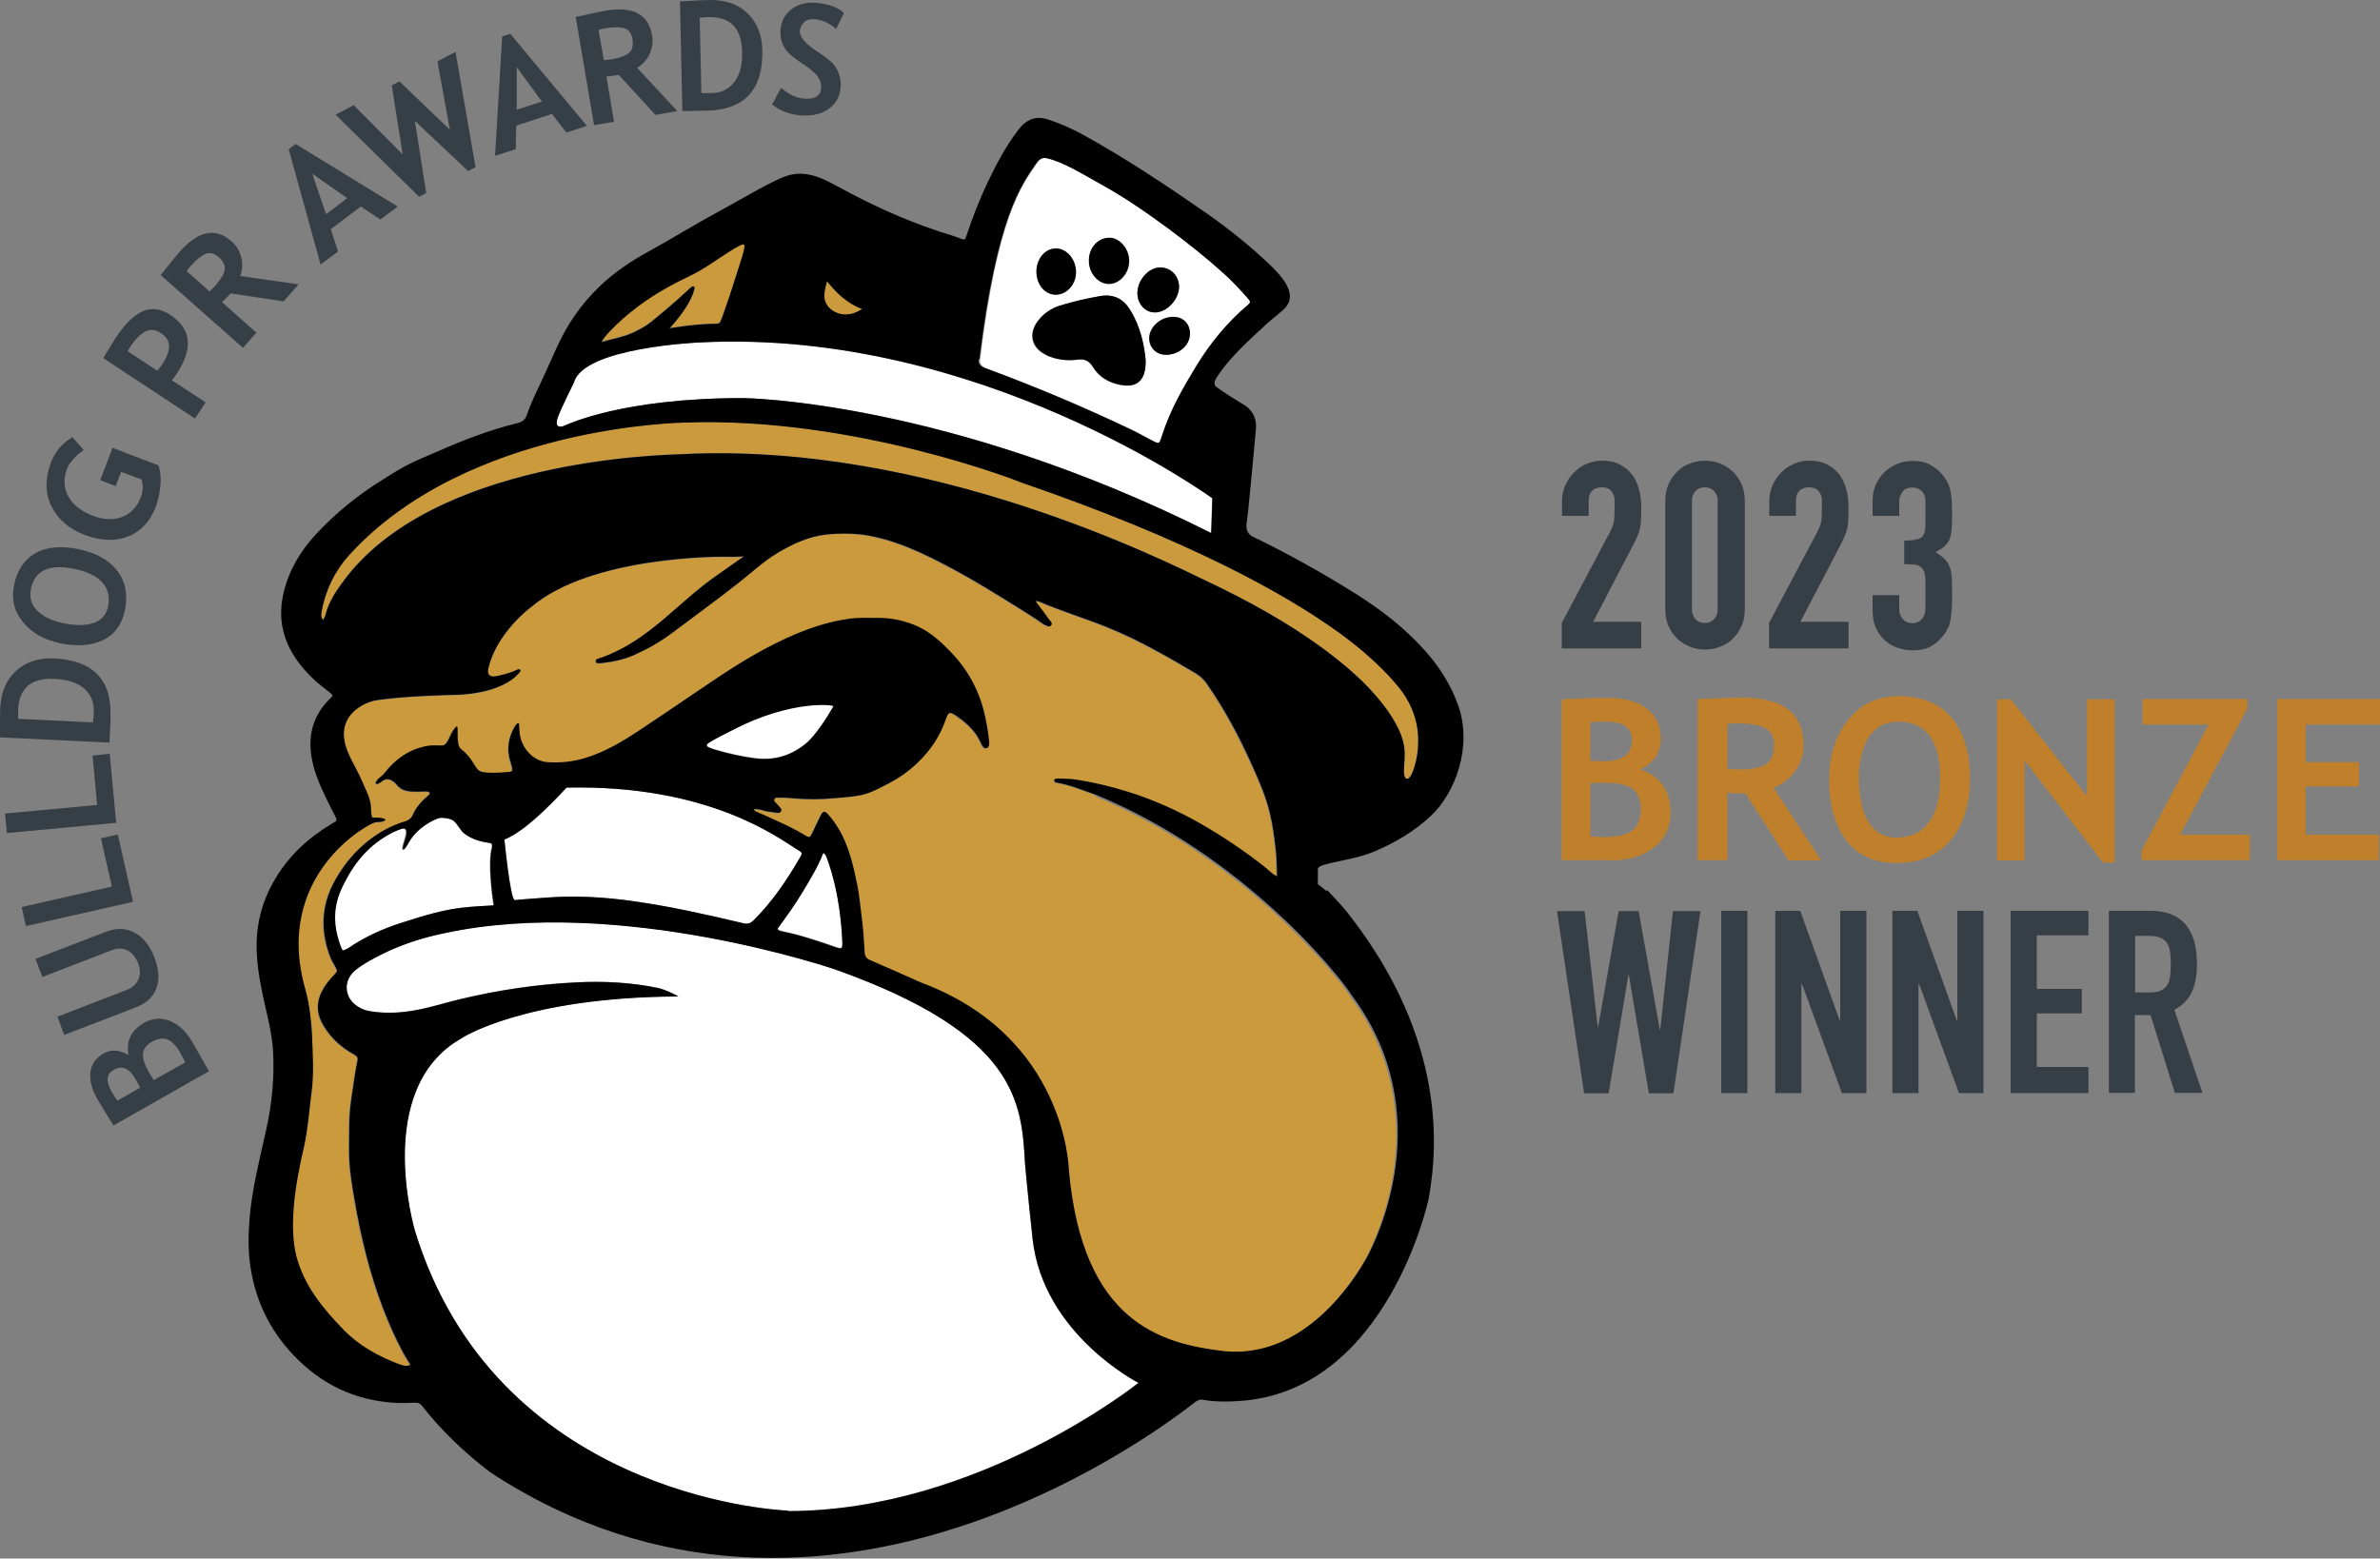<?xml version="1.0" encoding="UTF-8"?> <svg xmlns="http://www.w3.org/2000/svg" id="Layer_1" width="100" height="65.5" viewBox="0 0 100 65.5"><rect x="0" y="0" width="100" height="65.5" fill="#808080" stroke="none"/><defs><style>.cls-1{fill:#fff;}.cls-2{fill:#c0802b;}.cls-3{fill:#cb9a3d;}.cls-4{fill:#363f45;}</style></defs><path class="cls-3" d="m36.21,12.98c-.6-.21-1.09-.68-1.47-1.16-.09.35-.24.77.09,1.11.33.34.9.41,1.38.05Z"></path><path class="cls-3" d="m27.31,13.55c.4-.32,1.08-.88,1.61-1.39.04-.04.09-.09.14-.12.07-.05.13,0,.12.07-.17.76-1.05,1.67-1.05,1.67,0,0,1.03-.18,1.96-.19.11,0,.17-.04.2-.14.02-.05.04-.1.06-.15.32-.9.48-1.42.77-2.33.02-.07.26-.73.11-.72-.3.03-1.46.95-2.13,1.27-.86.41-1.56.8-2.32,1.36-.45.34-.79.64-1.18,1.05-.1.11-.25.28-.32.42.41-.12.88-.21,1.22-.35.33-.14.67-.34.82-.46Z"></path><path class="cls-3" d="m58.74,28.85c-.13-.16-.83-1.07-2.46-2.25-2.27-1.64-6.36-3.91-13.35-6.32.02,0-6.98-2.79-14.16-2.53,0,0-9.13.1-14.1,5.56-.62.69-1,1.49-1.17,2.4-.02.1-.04.23.06.33.07-.08.1-.17.12-.25.13-.46.38-.87.65-1.25,3.74-5.28,13.64-5.43,14.3-5.46,10.42-.54,20.38,4.53,22.1,5.35,1.7.81,3.35,1.71,4.87,2.83.93.69,1.81,1.43,2.52,2.36.51.66.88,1.34.89,2.01,0,.49-.11.96.06,1.08.17.12.34-.47.36-.52.1-.34.14-.68.15-1.03.02-1.02-.44-1.83-.84-2.31Z"></path><path class="cls-3" d="m46.04,33.43c-.55-.19-1.08-.42-1.66-.52-.06,0-.12-.03-.11-.09,0-.06.07-.08.12-.08.23.01.46,0,.69.03.77.11,1.53.28,2.27.52,1.06.33,2.08.78,3.04,1.33.94.54,1.84,1.14,2.69,1.81.17.14.32.31.55.42-.02-.38-.02-.74-.05-1.09-.06-.54-.13-1.08-.26-1.61-.16-.67-.44-1.3-.72-1.93-.55-1.21-1.16-2.38-1.92-3.47-.13-.19-.29-.33-.49-.45-.53-.31-1.06-.63-1.61-.92-.69-.38-1.4-.72-2.13-1.02-.92-.37-1.87-.66-2.79-1.05-.05-.02-.11-.03-.17-.04.03.07.08.13.12.19.15.19.29.38.43.58.06.08.18.17.09.27-.08.09-.2-.02-.3-.05-.02,0-.03-.02-.04-.03-.35-.25-.72-.47-1.08-.7-.88-.55-1.76-1.1-2.68-1.59-1.21-.65-2.49-1.28-3.87-1.46-.48-.06-.97-.06-1.45,0-.76.08-1.44.4-2.09.79-.58.34-1.11.85-1.65,1.27-.9.7-1.82,1.37-2.72,2.05-.54.4-1.02.68-1.64.96-.44.2-.93.29-1.4.34-.04,0-.07,0-.11,0-.05,0-.08-.01-.09-.07-.01-.06.02-.1.06-.11.08-.03.17-.05.25-.08.76-.3,1.34-.65,1.98-1.14.89-.68,1.64-1.45,2.54-2.11.33-.24,1.39-.98,1.39-.98,0,0-.36.03-.5.02-.58-.03-5.94-.02-8.44,2.11-.01.01-1.43,1.05-1.79,2.54,0,0-.18.5.4.35,0,0,.44-.09.74-.23.06-.03.12-.08.19-.02.03.03-.02.1-.02.1-.8.98-2.74.95-2.74.95,0,0-2.17.04-3.36.24-.41.09-1.79.64-1.1,2.22.21.48.36.64.7,1.46.2.39.26.7.25.95,0,0,0,0,0,0,0,.08.02.2.04.25.02.04.03.05.14.04s.43.03.42.09-.17.1-.39.1-4.35,2.18-2.97,7.03c.19.66.26,1.49.28,1.9.04.84.09,1.6-.02,2.44-.1.77-.14,1.53-.32,2.29-.19.82-.37,1.74-.43,2.57-.05.65-.06,1.37.11,2,.32,1.25,1.08,2.17,1.98,3.1.65.67,1.45,1.1,2.31,1.44.15.06.32.12.51.04-.11-.18-.22-.33-.3-.5-.68-1.27-1.16-2.61-1.53-4-.21-.8-.39-1.62-.52-2.44-.11-.68-.23-1.36-.23-2.05,0-.74-.02-1.48.1-2.22.09-.52.14-1.04.25-1.56.03-.15,0-.2-.13-.27-.52-.29-.96-.68-1.28-1.2-.29-.49-.33-.99-.06-1.5.13-.25.31-.46.5-.66.14-.16.15-.15.04-.34-.06-.11-.13-.22-.18-.33-.45-1.08-.42-2.18.11-3.18,1.07-2.03,2.75-2.52,3-2.59.16-.04.27-.12.33-.28.18-.43.56-.73.56-.73.14-.11.21-.21.08-.24-.09-.02-.36,0-.42,0-.25-.01-.66.04-.91-.31-.06-.08-.2-.18-.28-.2-.17-.04-.28.03-.35.09-.06.05-.18.13-.23.08-.02-.02,0-.07.04-.13.1-.15.2-.16.31-.3.46-.6,1.04-1.01,1.79-1.15.21-.04.43-.03.64-.02.13,0,.23-.16.3-.32.1-.23.25-.48.32-.48.08,0-.05.78.17.95.5.37.58.83.8.93.22.1.83.07,1.22.03.12-.01.15-.05.13-.18-.02-.1-.06-.19-.08-.28-.15-.54-.07-.98.2-1.46.04-.08.16-.2.17-.08s0,.28.03.42c.1.63.59,1.13,1.16,1.17.56.04,1.11-.01,1.64-.19.78-.25,1.49-.66,2.17-1.11,1.12-.74,2.22-1.51,3.34-2.25,1.04-.7,2.12-1.34,3.28-1.83.71-.3,1.44-.53,2.21-.64.46-.06.91-.05,1.37-.04.55.01,1.08.14,1.58.37.51.24.92.61,1.31,1.01.71.72,1.19,1.56,1.44,2.54.1.42.18.84.22,1.27.01.11.01.25-.1.28-.12.04-.19-.09-.23-.19-.21-.5-.58-.85-1.02-1.15-.31-.22-.36-.19-.48.16-.24.69-.64,1.28-1.16,1.78-.35.34-.75.63-1.19.86-.41.21-.81.45-1.29.53-.33.06-.66.08-.99.11-.62.06-1.23.06-1.85,0-.2-.02-.39-.02-.59-.02-.06,0-.11.02-.13.08-.01.05.02.08.05.12.07.07.14.14.2.22.03.04.07.09.04.15-.03.06-.1.08-.16.07-.19-.03-.39-.04-.58-.1-.13-.04-.27-.05-.42-.06.05.1.14.12.21.15.26.12.52.23.78.35.4.18.79.37,1.17.6.19.12.22.1.32-.11.11-.24.23-.48.35-.73.09-.18.16-.19.29-.05.24.26.44.54.59.86.34.67.5,1.39.65,2.12.09.43.11.87.18,1.3.08.5.11,1.01.13,1.52,0,.18.06.27.23.34.72.31,1.44.63,2.16.95,6.1,2.29,6.19,7.86,6.19,7.86.57,6.41,3.85,7.32,6.58,7.63,3.35.3,5.44-3.06,5.89-3.86.41-.74,3.07-6.07-.59-11.03-.57-.92-4.59-5.91-10.75-8.45Z"></path><path class="cls-1" d="m23.68,17.9c.2-.08,2.47-1.17,7.53-1.17.02,0,8.53.07,19.67,5.67,0,0,.05-1.46.05-1.46,0,0-9.78-7.13-21.51-6.55-.01,0-4.9.2-5.31,1.68,0,0-.54,1.08-.68,1.47-.14.39.05.44.25.37Z"></path><path class="cls-1" d="m41.5,15.5c2.03.75,4.04,1.61,6,2.53.34.16.66.35,1,.52.21.1.24.08.31-.12.02-.05.03-.1.05-.15.33-1.03.86-1.97,1.42-2.88.59-.97,1.3-1.84,2.17-2.58.12-.1.12-.14,0-.29-.32-.36-.65-.72-1.01-1.04-.73-.66-1.5-1.27-2.29-1.86-.91-.67-1.83-1.32-2.82-1.86-.74-.41-1.63-.97-2.32-1.12-.22-.05-.35.06-.47.25-.6.89-1.63,2.2-2.36,8.2-.02.13-.01.3.35.41Zm8.49-1.48c0,.49-.46.9-1.01.89-.41,0-.71-.31-.7-.71.01-.47.48-.89,1-.89.41,0,.7.29.71.7Zm-1.25-2.78c.45,0,.81.36.8.82,0,.53-.51,1.07-1.01,1.07-.41,0-.75-.36-.74-.81,0-.54.47-1.07.95-1.08Zm-2.12-1.24c.44,0,.84.47.83.98,0,.51-.41.96-.85.96-.45,0-.83-.45-.84-.97,0-.54.38-.97.86-.97Zm-2.36.45c.49-.08.95.4.95.99,0,.61-.52,1.06-1.04.92-.39-.1-.65-.53-.62-1.02.03-.46.32-.83.71-.89Zm-.66,3.05c.24-.32.55-.53.93-.65.55-.17,1.12-.3,1.69-.4.56-.1.97.1,1.25.57.43.69.6,1.46.66,2.14.01.84-.36,1.16-1.07,1.02-.49-.09-.89-.33-1.15-.76-.15-.25-.35-.34-.63-.3-.45.06-.89,0-1.31-.18-.62-.28-.79-.88-.38-1.43Z"></path><path class="cls-1" d="m16.87,34.83c-.45.13-1.01.5-1.35.82-.55.51-.9,1.09-1.19,1.71-.37.8-.34,1.6-.02,2.44.06.16.08.16.23.09.03-.02.06-.03.09-.05.67-.45,1.4-.79,2.17-1.04.94-.3,1.87-.6,2.86-.68.29-.02,1.07-.07,1.07-.07,0,0-.28-1.75-.07-2.44,0-.02,0-.04,0-.05,0-.07-.01-.12-.09-.13-.4-.06-.73-.15-1.05-.38-.19-.13-.29-.4-.47-.55-.12-.1-.5-.16-.65-.11-.21.07-.88.38-1.23,1-.06.11-.2.35-.26.32-.06-.03.05-.32.09-.48.11-.37.01-.44-.15-.4Z"></path><path class="cls-1" d="m23.81,33.1s-1.6,1.81-2.61,2.18c0,0,.25,2.58.44,2.55.32-.04.92-.07,1.24-.1,1.27-.11,2.52-.04,3.78.15,1.54.22,3.06.56,4.57.92.19.05.31,0,.45-.13.78-.77,1.38-1.67,1.93-2.61.12-.21.12-.22-.09-.35-.83-.52-3.75-2.74-9.7-2.61Z"></path><path class="cls-1" d="m30.07,31.5c.5.15,1.17.3,1.69.36.8.1,1.5-.12,2.12-.64.39-.33.89-1.11,1.14-1.55.05-.08-1.78-.29-4.21.98-.21.11-.84.43-1.04.56-.11.07-.1.13.02.19.09.04.18.07.28.1Z"></path><path class="cls-1" d="m32.88,39.13c.46.1.92.23,1.37.37.29.09.58.19.86.29.28.09.3.08.29-.23,0-.06,0-.12-.01-.19-.02-.43-.07-.85-.13-1.28-.1-.68-.27-1.35-.49-2-.03-.1-.05-.21-.17-.26-.24.59-.56,1.12-.88,1.66-.32.53-.68,1.04-1.05,1.54.07.07.14.08.21.1Z"></path><path class="cls-1" d="m33.09,63.48c-.73-.03-12.28-.75-15.66-11.75,0,0-1.79-5.99,1.95-8.1,0-.01,2.63-1.73,9.11-1.76.03,0-.53-.29-.87-.36-1.13-.23-2.27-.29-3.42-.23-1.67.08-3.31.33-4.93.72-.61.15-1.21.34-1.82.45-.66.12-1.31.15-1.97.03-.18-.03-.34-.11-.49-.21-.55-.37-.58-1.09-.06-1.51.32-.26.69-.45,1.06-.64.85-.43,1.75-.72,2.68-.91,7.35-1.59,16.43,1.53,16.43,1.53,7.63,2.72,7.82,5.58,7.96,8.14.09,1.06.32,3.17.32,3.18.44,4.01,4.45,6.05,4.45,6.05,0,0-6.72,5.39-14.73,5.39Z"></path><path class="cls-4" d="m8.08,43.79l.7,1.23-4.01,2.28c-.33-.53-.56-.9-.68-1.11-.24-.42-.33-.79-.29-1.13.04-.34.23-.6.56-.79.32-.18.66-.16,1.04.08-.11-.6.11-1.05.65-1.36.37-.21.73-.23,1.1-.08.37.15.68.45.93.88Zm-3.15,2.47l.96-.55c-.06-.11-.12-.23-.19-.35-.26-.46-.57-.6-.92-.4-.31.18-.34.47-.1.9.06.11.15.24.25.4Zm1.52-.86l1.33-.75c-.07-.15-.13-.27-.18-.36-.18-.32-.37-.52-.55-.6-.19-.08-.41-.05-.66.09-.23.13-.36.29-.38.48-.03.19.05.45.24.79.04.07.11.19.21.35Z"></path><path class="cls-4" d="m2.7,43.49l-.29-.76,2.92-1.13c.23-.09.39-.23.48-.43.09-.2.09-.42,0-.67-.11-.28-.26-.46-.46-.56-.2-.1-.43-.1-.67,0l-2.9,1.12-.29-.76,2.96-1.14c.44-.17.85-.16,1.21.04.37.2.64.55.83,1.04.19.5.22.93.08,1.3s-.44.64-.9.81l-2.96,1.14Z"></path><path class="cls-4" d="m5.59,37.9l-4.5,1.02-.18-.8,3.79-.86-.46-2.03.71-.16.64,2.83Z"></path><path class="cls-4" d="m4.89,34.58l-4.6.43-.08-.82,3.87-.36-.19-2.08.72-.07.27,2.89Z"></path><path class="cls-4" d="m4.65,30.19l-.05,1.02-4.61-.22c0-.65.02-1.06.02-1.23.03-.67.25-1.19.67-1.57.41-.37.94-.55,1.59-.52,1.66.08,2.45.92,2.37,2.51Zm-3.9.02l3.15.15c.02-.13.03-.27.04-.43.02-.41-.12-.74-.4-.99-.29-.25-.7-.38-1.24-.41-.99-.05-1.5.39-1.54,1.31,0,.09,0,.21,0,.38Z"></path><path class="cls-4" d="m2.49,27.02c-.64-.13-1.15-.42-1.52-.87-.37-.44-.5-.96-.38-1.55.13-.65.44-1.1.91-1.36s1.08-.31,1.8-.16c.73.15,1.27.45,1.62.9.35.45.46,1,.33,1.66-.13.61-.43,1.03-.92,1.26-.49.24-1.1.28-1.84.13Zm.17-.83c.53.11.96.1,1.28-.01.33-.12.53-.35.6-.69.08-.4,0-.74-.24-1.01-.24-.27-.63-.46-1.17-.57-1.06-.22-1.67.06-1.83.84-.07.36.01.66.26.91.25.25.61.43,1.1.53Z"></path><path class="cls-4" d="m3.03,18.36l.49.56c-.11.06-.25.17-.4.33-.15.16-.25.3-.3.44-.16.42-.15.81.05,1.17.19.35.53.62,1.01.81.46.18.87.19,1.24.06.37-.14.63-.41.79-.82.1-.27.12-.53.03-.76l-.85-.32-.23.6-.65-.25.52-1.36,1.93.74c.08.24.11.52.08.84-.03.32-.09.62-.2.91-.24.62-.63,1.03-1.17,1.24-.54.21-1.15.18-1.81-.07-.67-.25-1.13-.66-1.4-1.21s-.27-1.16-.02-1.83c.18-.47.48-.82.88-1.05Z"></path><path class="cls-4" d="m7.22,15.98l1.42.93-.45.68-3.85-2.54c.28-.47.45-.74.5-.82.4-.61.79-.99,1.16-1.15.37-.16.76-.11,1.15.15.88.58.98,1.39.3,2.44-.05.08-.12.18-.22.3Zm-1.84-1.21l1.23.81c.09-.11.15-.19.2-.26.21-.31.3-.57.29-.79,0-.21-.13-.4-.37-.55-.4-.26-.81-.07-1.24.57-.05.07-.09.14-.12.22Z"></path><path class="cls-4" d="m11.93,12.67l-2.24-.34c-.08.09-.2.22-.36.37l1.44,1.28-.56.64-3.46-3.06s.14-.17.33-.41.35-.43.48-.58c.78-.88,1.5-1.02,2.18-.42.2.18.34.41.4.68.06.27.05.53-.05.77l2.46.35-.63.71Zm-4.08-1.27l.96.85c.11-.11.19-.19.24-.25.23-.26.36-.48.39-.66.03-.18-.06-.37-.27-.55-.17-.15-.35-.19-.53-.12-.18.07-.39.24-.63.51-.06.07-.11.14-.17.22Z"></path><path class="cls-4" d="m15.99,9.23l-.83-.55-1.26.95.3.94-.73.55-1.34-4.85.29-.22,4.29,2.63-.72.54Zm-2.87-1.93l.58,1.7.89-.67-1.47-1.03Z"></path><path class="cls-4" d="m19.97,7.03l-.3.16-2.24-2.11.48,3.03-.3.16-3.51-3.45.76-.4,2.06,2.07-.46-2.9.32-.17,2.12,2.03-.52-2.87.76-.4.84,4.84Z"></path><path class="cls-4" d="m23.8,5.57l-.61-.78-1.5.49-.02.99-.87.28.3-5.02.34-.11,3.22,3.87-.86.28Zm-2.09-2.75v1.79s1.06-.34,1.06-.34l-1.06-1.45Z"></path><path class="cls-4" d="m27.53,4.82l-1.53-1.67c-.12.02-.29.04-.52.07l.32,1.9-.84.14-.77-4.55s.22-.05.52-.11c.3-.07.55-.12.73-.15,1.16-.2,1.81.15,1.96,1.05.05.27,0,.53-.11.78-.12.25-.3.44-.52.57l1.69,1.82-.93.16Zm-2.38-3.55l.22,1.26c.15-.01.27-.03.34-.04.34-.06.58-.15.72-.27.14-.12.19-.32.14-.6-.04-.22-.15-.37-.33-.43-.18-.06-.45-.06-.81,0-.09.01-.18.04-.27.07Z"></path><path class="cls-4" d="m29.69,4.65l-1.02.02-.1-4.61c.65-.04,1.06-.06,1.23-.06.67-.01,1.21.17,1.61.56s.61.9.62,1.55c.04,1.66-.75,2.51-2.34,2.54Zm-.29-3.89l.07,3.15c.13,0,.28.01.43,0,.41,0,.73-.17.96-.47.23-.31.34-.73.32-1.27-.02-.99-.49-1.47-1.41-1.45-.09,0-.21.01-.37.03Z"></path><path class="cls-4" d="m32.44,4.39l.38-.7c.3.26.6.41.91.45.48.05.74-.09.77-.42.02-.16-.02-.31-.12-.47s-.31-.34-.64-.56c-.33-.22-.55-.39-.66-.52-.11-.13-.19-.27-.24-.44-.05-.16-.06-.34-.04-.53.04-.35.2-.63.49-.84.29-.2.63-.28,1.04-.24.53.06.91.2,1.13.43l-.33.67c-.26-.24-.55-.37-.87-.41-.19-.02-.34.01-.45.1-.11.09-.18.21-.2.37-.03.26.23.57.78.92.29.19.49.35.62.49.12.14.21.3.26.48s.07.37.04.57c-.04.37-.22.66-.54.87-.32.21-.73.28-1.22.23-.43-.05-.8-.2-1.12-.46Z"></path><path class="cls-4" d="m65.62,27.23v-1.05l2.02-3.81c.1-.19.16-.36.18-.5.01-.14.02-.32.02-.53,0-.09,0-.2,0-.3,0-.11-.02-.2-.06-.28-.04-.08-.09-.15-.16-.2s-.18-.08-.32-.08c-.17,0-.3.05-.4.14-.1.1-.15.23-.15.42v.64h-1.12v-.61c0-.23.04-.45.13-.66.09-.2.21-.38.36-.54.15-.15.32-.28.53-.37.2-.09.42-.14.66-.14.29,0,.54.05.75.16.21.11.38.25.52.43.13.18.23.39.29.63.06.23.09.48.09.75,0,.19,0,.35-.01.48,0,.13-.02.25-.04.37-.02.12-.06.23-.11.35s-.12.26-.21.43l-1.65,3.17h2.02v1.12h-3.33Z"></path><path class="cls-4" d="m69.97,21.04c0-.26.05-.5.14-.7.09-.2.21-.38.37-.53.15-.15.33-.26.53-.33.2-.08.41-.12.63-.12s.43.04.63.12c.2.08.38.19.53.33.15.15.28.32.37.53.09.2.14.44.14.7v4.58c0,.26-.05.5-.14.7-.09.2-.21.38-.37.53-.15.15-.33.26-.53.33-.2.08-.41.12-.63.12s-.43-.04-.63-.12c-.2-.08-.38-.19-.53-.33-.15-.15-.28-.32-.37-.53-.09-.2-.14-.44-.14-.7v-4.58Zm1.12,4.58c0,.16.05.29.15.4.1.11.23.16.39.16s.29-.05.39-.16c.1-.11.15-.24.15-.4v-4.58c0-.16-.05-.29-.15-.4-.1-.11-.23-.16-.39-.16s-.29.05-.39.16c-.1.11-.15.24-.15.4v4.58Z"></path><path class="cls-4" d="m74.33,27.23v-1.05l2.02-3.81c.1-.19.16-.36.18-.5.01-.14.02-.32.02-.53,0-.09,0-.2,0-.3,0-.11-.02-.2-.06-.28-.04-.08-.09-.15-.16-.2s-.18-.08-.32-.08c-.17,0-.3.05-.4.14-.1.1-.15.23-.15.42v.64h-1.12v-.61c0-.23.04-.45.13-.66.09-.2.21-.38.36-.54.15-.15.32-.28.53-.37.2-.09.42-.14.66-.14.29,0,.54.05.75.16.21.11.38.25.52.43.13.18.23.39.29.63.06.23.09.48.09.75,0,.19,0,.35-.01.48,0,.13-.02.25-.04.37-.02.12-.06.23-.11.35s-.12.26-.21.43l-1.65,3.17h2.02v1.12h-3.33Z"></path><path class="cls-4" d="m80.01,22.72c.34,0,.57-.04.7-.12.13-.08.19-.27.19-.56v-1.01c0-.16-.05-.29-.15-.39-.1-.1-.23-.15-.4-.15-.2,0-.34.06-.42.19-.08.12-.13.25-.13.36v.64h-1.12v-.65c0-.23.04-.44.13-.65.09-.2.21-.38.36-.53.15-.15.33-.26.54-.35.2-.09.42-.13.66-.13.31,0,.56.06.76.18.2.12.35.24.46.37.07.09.14.18.19.26s.1.19.14.32c.07.24.1.6.1,1.07,0,.27,0,.49-.02.66-.01.17-.04.31-.08.42-.05.12-.12.22-.21.3-.09.08-.22.17-.38.26.18.11.31.21.4.31.09.1.16.2.2.33.04.13.07.29.08.47,0,.18.01.41.01.69,0,.26,0,.47-.02.64-.01.17-.03.31-.05.42-.02.12-.05.22-.09.3-.04.08-.08.16-.14.25-.14.2-.32.37-.53.51-.22.14-.5.2-.85.2-.18,0-.36-.03-.56-.09-.2-.06-.38-.15-.54-.29-.16-.13-.29-.3-.4-.52-.11-.21-.16-.47-.16-.78v-.64h1.12v.58c0,.18.05.32.15.43.1.11.23.17.4.17s.3-.06.4-.17c.1-.11.15-.27.15-.46v-1.12c0-.31-.06-.51-.18-.6-.07-.06-.16-.1-.27-.11-.11-.01-.26-.02-.44-.02v-.99Z"></path><path class="cls-4" d="m71.45,38.29l-1.14,7.66h-1.03l-.84-4.97h-.02l-.83,4.97h-1.03l-1.14-7.66h1.16l.55,4.86h.02l.86-4.86h.84l.89,4.98h.02l.53-4.98h1.16Z"></path><path class="cls-4" d="m72.32,45.94v-7.66h1.1v7.66h-1.1Z"></path><path class="cls-4" d="m74.59,45.94v-7.66h1.05l1.66,4.61h.02v-4.61h1.1v7.66h-1.03l-1.68-4.6h-.02v4.6h-1.1Z"></path><path class="cls-4" d="m79.51,45.94v-7.66h1.05l1.66,4.61h.02v-4.61h1.1v7.66h-1.03l-1.68-4.6h-.02v4.6h-1.1Z"></path><path class="cls-4" d="m84.48,45.94v-7.66h3.27v1.03h-2.17v2.25h1.89v1.03h-1.89v2.25h2.17v1.1h-3.27Z"></path><path class="cls-4" d="m88.61,45.94v-7.66h1.76c1.29,0,1.94.75,1.94,2.25,0,.45-.07.84-.21,1.15s-.39.57-.74.76l1.18,3.49h-1.16l-1.02-3.27h-.66v3.27h-1.1Zm1.1-6.62v2.39h.62c.19,0,.35-.03.46-.08s.2-.13.27-.23c.06-.1.1-.22.12-.37.02-.15.03-.32.03-.51s-.01-.36-.03-.51c-.02-.15-.06-.27-.13-.38-.14-.2-.39-.3-.77-.3h-.57Z"></path><path class="cls-2" d="m67.69,36.15h-2.07v-6.76c.91-.04,1.55-.06,1.92-.06.7,0,1.25.15,1.65.45.4.3.59.73.59,1.29s-.28.96-.85,1.27c.84.29,1.26.9,1.26,1.81,0,.62-.23,1.11-.7,1.47-.47.36-1.07.54-1.8.54Zm-.87-5.8v1.62c.18.01.38.02.58.02.78,0,1.17-.29,1.17-.88,0-.52-.36-.78-1.07-.78-.19,0-.42,0-.69.02Zm0,2.56v2.24c.24.02.44.03.59.03.54,0,.92-.09,1.17-.27.24-.18.36-.48.36-.91,0-.38-.11-.67-.34-.84-.22-.18-.62-.26-1.18-.26-.12,0-.32,0-.61.01Z"></path><path class="cls-2" d="m75.15,36.15l-1.81-2.8c-.18,0-.44-.01-.76-.03v2.83h-1.25v-6.77c.07,0,.33-.01.78-.03s.82-.03,1.09-.03c1.72,0,2.58.67,2.58,2,0,.4-.12.77-.36,1.09-.24.33-.54.56-.9.7l2,3.05h-1.39Zm-2.57-5.72v1.88c.22.02.39.03.51.03.5,0,.87-.07,1.1-.21.23-.14.35-.42.35-.83,0-.33-.12-.57-.37-.7-.25-.13-.64-.2-1.18-.2-.13,0-.27,0-.41.03Z"></path><path class="cls-2" d="m76.86,32.71c0-.96.26-1.78.79-2.45.53-.67,1.23-1,2.12-1,.97,0,1.72.3,2.23.91.51.6.77,1.45.77,2.54s-.27,1.96-.81,2.6c-.54.64-1.3.96-2.29.96-.91,0-1.61-.32-2.09-.95-.49-.63-.73-1.5-.73-2.61Zm1.25,0c0,.79.13,1.4.4,1.84s.66.65,1.17.65c.6,0,1.06-.21,1.37-.64.32-.43.47-1.04.47-1.85,0-1.59-.59-2.38-1.76-2.38-.54,0-.95.21-1.23.64s-.43,1.01-.43,1.73Z"></path><path class="cls-2" d="m88.35,36.24l-3.28-4.28v4.2h-1.16v-6.77h.58l3.2,4.08v-4.08h1.16v6.86h-.49Z"></path><path class="cls-2" d="m89.98,36.15v-.39l2.82-5.31h-2.78v-1.07h4.41v.39l-2.83,5.31h2.93v1.07h-4.56Z"></path><path class="cls-2" d="m96.88,30.45v1.58h2.24v1.02h-2.24v2.03h3.07v1.07h-4.27v-6.77h4.32v1.07h-3.12Z"></path><path d="m48.29,14.2c0,.41.29.71.7.71.55,0,1.01-.4,1.01-.89,0-.42-.29-.71-.71-.7-.52,0-.99.42-1,.89Z"></path><path d="m48.53,13.13c.5,0,1-.54,1.01-1.07,0-.47-.35-.83-.8-.82-.49,0-.95.54-.95,1.08,0,.45.33.82.74.81Z"></path><path d="m46.59,11.93c.45,0,.85-.45.85-.96,0-.51-.39-.98-.83-.98-.48,0-.87.43-.86.97,0,.52.39.97.84.97Z"></path><path d="m55.73,37.44c-.14-.11-.26-.21-.36-.28,0-.08.01-.56,0-.63,0-.12.24-.18.35-.21.7-.18,1.38-.26,2.04-.54.87-.37,1.68-.85,2.37-1.5,1.01-.95,1.74-2.89,1.15-4.6-.31-.89-.8-1.66-1.42-2.35-.85-.95-1.85-1.72-2.92-2.39-1.39-.87-2.82-1.67-4.29-2.38-.3-.14-.3-.41-.26-.64.06-.37.38-3.88.38-3.89.06-.7-.46-.99-.46-.99,0,0-1.21-.73-1.26-.84-.06-.14.04-.29.11-.4.55-.82,1.31-1.49,2.03-2.16.24-.22.5-.41.74-.63.26-.24.33-.52.21-.85-.06-.15-.13-.29-.23-.42-.16-.21-.33-.4-.52-.58-.82-.79-1.71-1.5-2.64-2.16-1.7-1.18-3.42-2.33-5.23-3.33-.49-.27-.99-.49-1.52-.66-.45-.14-.81-.01-1.11.32-.04.05-.08.1-.12.15-.52.68-.91,1.43-1.28,2.2-.34.72-.63,1.46-.88,2.22-.06.18-.07.19-.24.13-.14-.05-.28-.11-.43-.15-1.47-.45-2.87-1.05-4.23-1.77-.32-.17-.63-.34-.95-.5-.55-.27-1.12-.42-1.73-.21-.17.06-.33.13-.49.21-.81.4-1.58.87-2.38,1.3-.98.53-1.93,1.12-2.91,1.66-.75.41-1.45.88-2.07,1.48-.77.74-1.35,1.59-1.79,2.56-.23.51-.46,1.03-.7,1.54-.2.42-.4.84-.55,1.28-.07.2-.18.3-.39.35-1.15.28-2.25.7-3.33,1.18-.36.16-.73.3-1.08.47-.43.2-.83.46-1.23.71-1.06.65-2.02,1.43-2.86,2.34-.64.7-1.11,1.49-1.33,2.42-.18.74-.14,1.45.16,2.15.24.55.6,1.01,1.03,1.43.23.23.49.42.74.62.15.11.15.14.01.27-.73.71-.94,1.58-.75,2.56.11.57.34,1.09.59,1.61.13.27.26.53.4.79.06.11.05.18-.07.24-.03.01-.06.03-.09.05-.99.59-1.81,1.35-2.39,2.34-.57.96-.82,2-.76,3.11.04.81.21,1.6.39,2.38.13.55.25,1.1.29,1.66.07,1.14-.04,2.27-.29,3.39-.27,1.21-.58,2.42-.69,3.66-.06.69-.07,1.38.03,2.06.21,1.43.81,2.68,1.81,3.73,1.17,1.24,2.61,1.92,4.32,2.01.27.01.54,0,.81-.01.12,0,.2.04.27.13.83,1.06,1.79,1.97,2.86,2.79,14.17,9.3,28.72-2.25,29.62-2.94.11-.08.21-.13.34-.1.59.1,1.18.08,1.77.03,6.01-.6,7.7-8.44,7.7-8.45,1.12-5.97-2.17-10.48-3.4-12.05-.26-.33-.56-.63-.84-.94Zm-14.58-22.34c.73-6,1.76-7.31,2.36-8.2.13-.19.25-.3.47-.25.69.15,1.58.71,2.32,1.12.99.55,1.91,1.19,2.82,1.86.79.59,1.56,1.2,2.29,1.86.36.32.69.68,1.01,1.04.13.15.13.18,0,.29-.87.74-1.58,1.61-2.17,2.58-.56.92-1.09,1.85-1.42,2.88-.02.05-.03.1-.05.15-.07.21-.1.23-.31.12-.34-.17-.66-.36-1-.52-1.95-.93-3.97-1.78-6-2.53-.36-.11-.37-.28-.35-.41Zm-6.4-3.28c.38.48.86.95,1.47,1.16-.48.35-1.05.29-1.38-.05-.33-.34-.18-.76-.09-1.11Zm-7.97,1.08c.76-.57,1.47-.95,2.32-1.36.67-.32,1.83-1.23,2.13-1.27.15-.02-.09.65-.11.72-.29.91-.45,1.43-.77,2.33-.02.05-.04.1-.06.15-.03.1-.1.14-.2.14-.93,0-1.96.19-1.96.19,0,0,.88-.91,1.05-1.67.02-.08-.05-.12-.12-.07-.05.03-.09.08-.14.12-.54.51-1.21,1.07-1.61,1.39-.15.12-.49.32-.82.46s-.81.23-1.22.35c.08-.15.22-.32.32-.42.39-.41.73-.71,1.18-1.05Zm-3.34,4.64c.14-.39.68-1.47.68-1.47.41-1.48,5.29-1.68,5.31-1.68,11.73-.59,21.51,6.55,21.51,6.55,0,0-.04,1.47-.05,1.46-11.14-5.59-19.65-5.67-19.67-5.67-5.06,0-7.33,1.09-7.53,1.17-.2.08-.39.03-.25-.37Zm-9.75,8.26c-.02.09-.05.17-.12.25-.09-.1-.07-.22-.06-.33.16-.91.55-1.71,1.17-2.4,4.97-5.46,14.1-5.56,14.1-5.56,7.18-.26,14.18,2.53,14.16,2.53,6.99,2.4,11.08,4.67,13.35,6.32,1.62,1.18,2.32,2.09,2.46,2.25.4.47.86,1.29.84,2.31,0,.35-.05.69-.15,1.03-.01.05-.19.64-.36.52-.17-.12-.05-.59-.06-1.08-.01-.67-.39-1.35-.89-2.01-.71-.92-1.59-1.67-2.52-2.36-1.52-1.12-3.17-2.02-4.87-2.83-1.72-.82-11.68-5.89-22.1-5.35-.65.03-10.56.18-14.3,5.46-.28.38-.53.79-.65,1.25Zm19.41,37.69c-.73-.03-12.28-.75-15.66-11.75,0,0-1.79-5.99,1.95-8.1,0-.01,2.63-1.73,9.11-1.76.03,0-.53-.29-.87-.36-1.13-.23-2.27-.29-3.42-.23-1.67.08-3.31.33-4.93.72-.61.15-1.21.34-1.82.45-.66.12-1.31.15-1.97.03-.18-.03-.34-.11-.49-.21-.55-.37-.58-1.09-.06-1.51.32-.26.69-.45,1.06-.64.85-.43,1.75-.72,2.68-.91,7.35-1.59,16.43,1.53,16.43,1.53,7.63,2.72,7.82,5.58,7.96,8.14.09,1.06.32,3.17.32,3.18.44,4.01,4.45,6.05,4.45,6.05,0,0-6.72,5.39-14.73,5.39Zm-16.17-27.78c.06.03.2-.21.26-.32.35-.62,1.03-.93,1.23-1,.15-.05.52,0,.65.11.18.15.28.42.47.55.32.23.65.32,1.05.38.08.01.1.06.09.13,0,.02,0,.04,0,.05-.21.69.07,2.44.07,2.44,0,0-.78.04-1.07.07-.99.08-1.93.38-2.86.68-.77.25-1.5.58-2.17,1.04-.03.02-.06.04-.09.05-.15.08-.17.07-.23-.09-.32-.83-.35-1.64.02-2.44.29-.63.64-1.2,1.19-1.71.34-.32.91-.69,1.35-.82.16-.04.26.02.15.4-.05.16-.16.45-.09.48Zm16.58,0c.21.13.21.14.09.35-.55.94-1.15,1.83-1.93,2.61-.14.14-.26.18-.45.13-1.51-.36-3.03-.7-4.57-.92-1.25-.18-2.51-.25-3.78-.15-.32.03-.92.06-1.24.1-.19.03-.44-2.55-.44-2.55,1.01-.37,2.6-2.18,2.61-2.18,5.95-.13,8.87,2.09,9.7,2.61Zm-3.74-4.48c.2-.14.82-.45,1.04-.56,2.43-1.26,4.25-1.06,4.21-.98-.25.44-.75,1.22-1.14,1.55-.62.51-1.31.73-2.12.64-.52-.06-1.19-.21-1.69-.36-.09-.03-.19-.06-.28-.1-.12-.05-.13-.11-.02-.19Zm3.94,6.28c.32-.53.65-1.06.88-1.66.11.06.13.17.17.26.23.65.39,1.32.49,2,.06.42.11.85.13,1.28,0,.06,0,.12.01.19,0,.31,0,.32-.29.23-.29-.1-.57-.2-.86-.29-.45-.15-.9-.28-1.37-.37-.07-.01-.14-.03-.21-.1.36-.5.73-1.01,1.05-1.54Zm23.67,15.42c-.44.8-2.54,4.16-5.89,3.86-2.73-.31-6.01-1.22-6.58-7.63,0,0-.1-5.58-6.19-7.86-.72-.32-1.44-.64-2.16-.95-.16-.07-.22-.16-.23-.34-.03-.51-.06-1.02-.13-1.52-.06-.43-.09-.87-.18-1.3-.15-.73-.31-1.45-.65-2.12-.16-.31-.35-.6-.59-.86-.13-.14-.2-.13-.29.05-.12.24-.23.48-.35.73-.1.21-.12.23-.32.11-.38-.23-.77-.42-1.17-.6-.26-.12-.52-.24-.78-.35-.07-.03-.15-.05-.21-.15.15,0,.28.01.42.06.19.06.39.06.58.1.06.01.13,0,.16-.07.03-.06,0-.11-.04-.15-.06-.08-.13-.15-.2-.22-.03-.03-.06-.07-.05-.12.02-.06.07-.08.13-.08.2,0,.39,0,.59.02.62.06,1.23.06,1.85,0,.33-.03.66-.05.99-.11.47-.08.87-.31,1.29-.53.44-.23.84-.52,1.19-.86.52-.5.92-1.09,1.16-1.78.12-.35.17-.38.48-.16.43.3.81.65,1.02,1.15.04.09.11.22.23.19.11-.04.11-.18.1-.28-.04-.43-.12-.85-.22-1.27-.25-.98-.73-1.82-1.44-2.54-.39-.4-.8-.77-1.31-1.01-.5-.23-1.03-.36-1.58-.37-.46,0-.91-.03-1.37.04-.77.11-1.5.34-2.21.64-1.16.49-2.23,1.13-3.28,1.83-1.12.75-2.22,1.51-3.34,2.25-.68.45-1.38.86-2.17,1.11-.54.17-1.09.23-1.64.19-.57-.04-1.06-.54-1.16-1.17-.02-.14-.02-.3-.03-.42s-.13,0-.17.08c-.28.48-.35.93-.2,1.46.03.09.06.19.08.28.03.13,0,.17-.13.18-.4.04-1,.07-1.22-.03-.22-.1-.3-.56-.8-.93-.23-.17-.09-.95-.17-.95-.07,0-.22.25-.32.48-.07.16-.17.32-.3.32-.21,0-.43-.02-.64.02-.75.14-1.33.55-1.79,1.15-.11.14-.21.16-.31.3-.05.06-.07.11-.04.13.05.05.17-.03.23-.08.07-.06.18-.13.35-.09.08.02.22.12.28.2.26.35.67.3.91.31.06,0,.32-.02.42,0,.13.03.07.12-.08.24,0,0-.38.3-.56.73-.07.16-.18.23-.33.28-.25.07-1.93.56-3,2.59-.53,1-.55,2.1-.11,3.18.05.11.12.22.18.33.1.19.1.19-.04.34-.19.2-.37.41-.5.66-.28.52-.24,1.02.06,1.5.31.52.75.91,1.28,1.2.12.07.16.13.13.27-.11.51-.17,1.04-.25,1.56-.12.74-.09,1.48-.1,2.22,0,.69.11,1.37.23,2.05.14.82.31,1.63.52,2.44.37,1.39.85,2.73,1.53,4,.09.17.2.32.3.5-.19.08-.36.02-.51-.04-.86-.33-1.66-.77-2.31-1.44-.89-.92-1.65-1.85-1.98-3.1-.16-.63-.16-1.35-.11-2,.06-.84.24-1.75.43-2.57.17-.76.22-1.52.32-2.29.11-.84.05-1.6.02-2.44-.02-.41-.09-1.25-.28-1.9-1.38-4.85,2.74-7.03,2.97-7.03s.38-.04.39-.1-.3-.1-.42-.09-.13,0-.14-.04c-.02-.04-.04-.17-.04-.25,0,0,0,0,0,0,.01-.25-.05-.56-.25-.95-.34-.82-.49-.97-.7-1.46-.69-1.58.69-2.13,1.1-2.22,1.19-.2,3.36-.24,3.36-.24,0,0,1.94.02,2.74-.95,0,0,.05-.07.02-.1-.07-.06-.13,0-.19.02-.3.14-.73.23-.74.23-.58.15-.4-.35-.4-.35.36-1.48,1.77-2.53,1.79-2.54,2.5-2.13,7.86-2.14,8.44-2.11.14,0,.5-.02.5-.02,0,0-1.06.74-1.39.98-.9.66-1.65,1.43-2.54,2.11-.64.49-1.23.85-1.98,1.14-.08.03-.17.05-.25.08-.04.02-.07.05-.06.11.01.06.05.07.09.07.04,0,.07,0,.11,0,.47-.05.96-.15,1.4-.34.62-.28,1.11-.56,1.64-.96.91-.68,1.83-1.35,2.72-2.05.53-.41,1.07-.92,1.65-1.27.65-.39,1.33-.71,2.09-.79.48-.05.97-.05,1.45,0,1.38.18,2.66.81,3.87,1.46.91.49,1.8,1.04,2.68,1.59.36.23.73.45,1.08.7.01.01.03.02.04.03.1.03.21.14.3.05.09-.1-.03-.19-.09-.27-.14-.2-.28-.39-.43-.58-.05-.06-.1-.12-.12-.19.06.01.12.02.17.04.91.39,1.86.68,2.79,1.05.73.29,1.44.64,2.13,1.02.54.29,1.08.61,1.61.92.2.12.36.26.49.45.76,1.09,1.38,2.26,1.92,3.47.28.63.56,1.26.72,1.93.13.53.2,1.07.26,1.61.04.36.04.71.05,1.09-.23-.11-.37-.28-.55-.42-.85-.67-1.75-1.27-2.69-1.81-.97-.55-1.98-1-3.04-1.33-.74-.23-1.5-.41-2.27-.52-.23-.03-.46-.02-.69-.03-.06,0-.12.01-.12.08,0,.06.06.08.11.09.58.1,1.11.33,1.66.52,6.15,2.54,10.17,7.53,10.75,8.45,3.67,4.96,1,10.29.59,11.03Z"></path><path d="m44.17,12.36c.52.14,1.04-.32,1.04-.92,0-.59-.46-1.07-.95-.99-.39.06-.68.43-.71.89-.03.48.23.91.62,1.02Z"></path><path d="m43.98,14.93c.42.19.86.24,1.31.18.28-.04.48.06.63.3.26.43.66.66,1.15.76.71.14,1.08-.18,1.07-1.02-.06-.68-.23-1.45-.66-2.14-.29-.46-.7-.66-1.25-.57-.57.1-1.14.23-1.69.4-.38.12-.69.33-.93.65-.41.55-.25,1.15.38,1.43Z"></path></svg> 